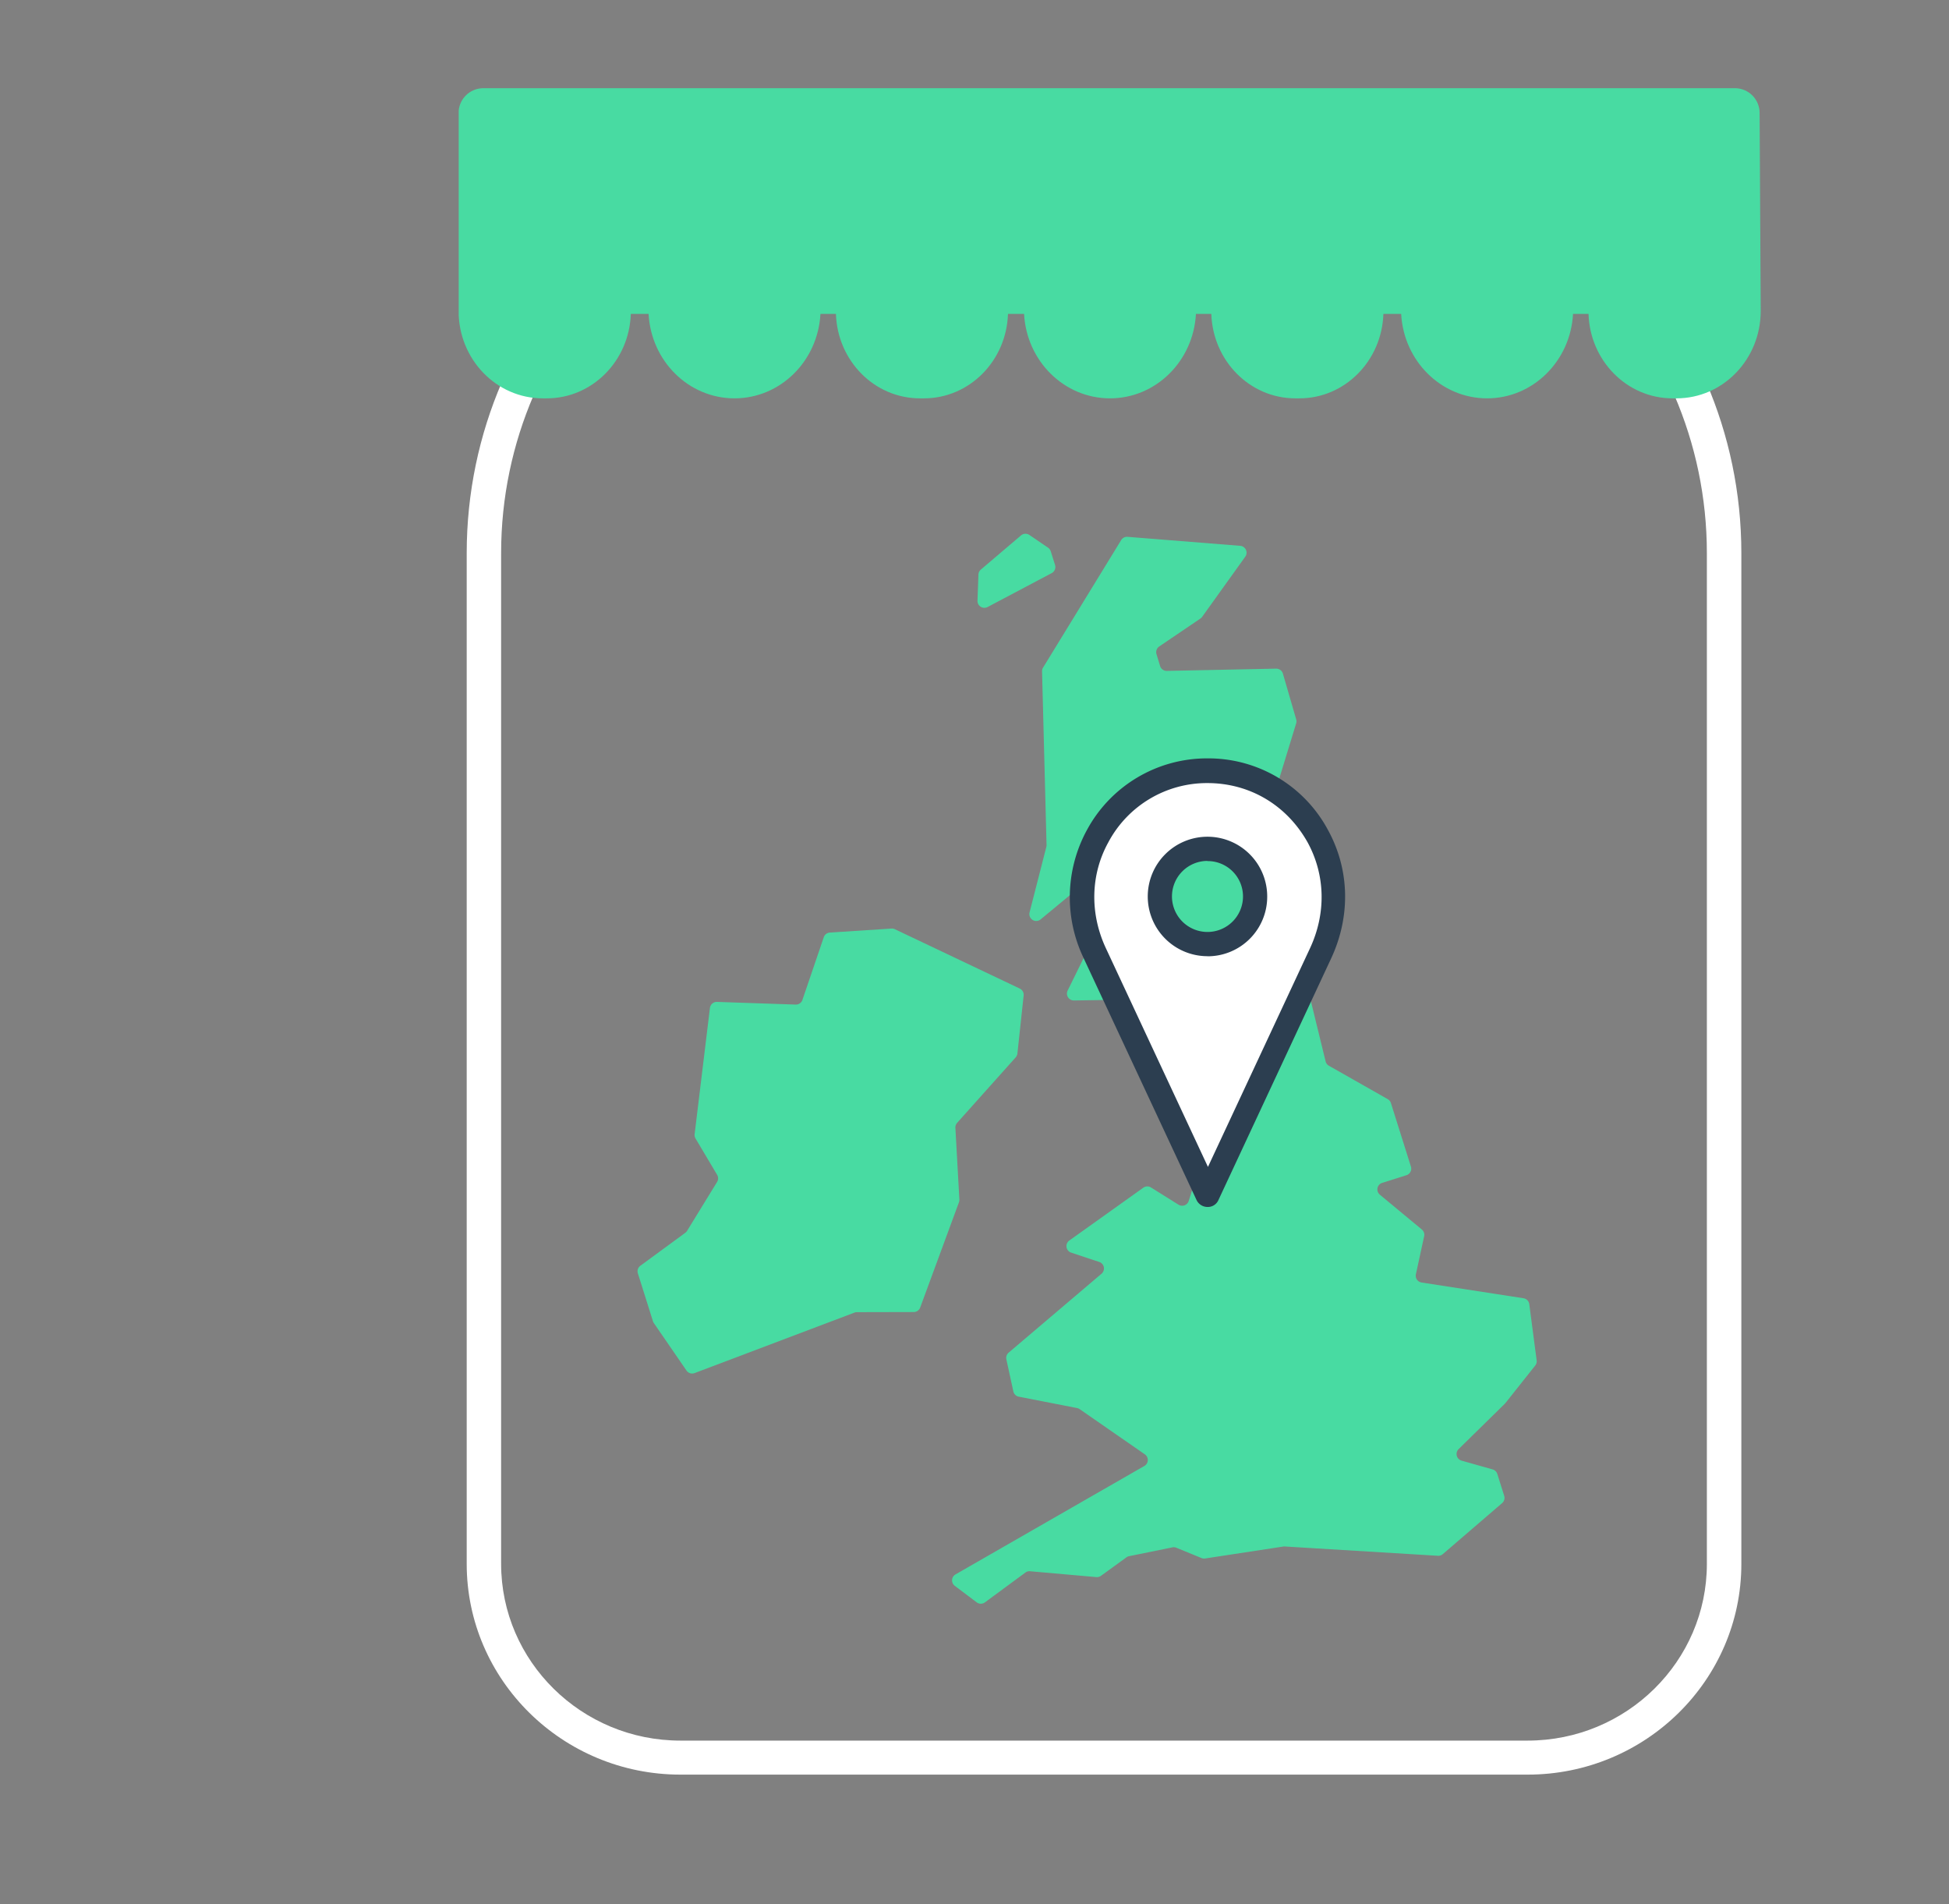 <svg id="Layer_1" data-name="Layer 1" xmlns="http://www.w3.org/2000/svg" xmlns:xlink="http://www.w3.org/1999/xlink" viewBox="0 0 867 847"><rect x="0" y="0" width="867" height="847" fill="#808080" stroke="none"/><defs><style>.cls-1,.cls-2{fill:none;}.cls-2{clip-rule:evenodd;}.cls-3{clip-path:url(#clip-path);}.cls-4{clip-path:url(#clip-path-2);}.cls-5{clip-path:url(#clip-path-3);}.cls-6{fill:#fff;}.cls-7{isolation:isolate;}.cls-8{clip-path:url(#clip-path-5);}.cls-9{clip-path:url(#clip-path-6);}.cls-10{fill:#48dba2;}.cls-11{fill:#2c3e50;}</style><clipPath id="clip-path"><rect class="cls-1" x="207.61" y="50.58" width="567.02" height="738.77"/></clipPath><clipPath id="clip-path-2"><rect class="cls-1" x="204.05" y="45.82" width="572.68" height="743.82"/></clipPath><clipPath id="clip-path-3"><path class="cls-2" d="M679.54,789.34H302.71c-52.43,0-95.1-42.05-95.1-93.74V246.07c0-107.8,89-195.49,198.3-195.49H576.33c109.35,0,198.3,87.69,198.3,195.49V695.6C774.63,747.29,732,789.34,679.54,789.34ZM405.92,65.71c-100.88,0-183,80.9-183,180.36V695.6c0,43.34,35.78,78.61,79.75,78.61H679.54c44,0,79.75-35.27,79.75-78.61V246.07c0-99.46-82.07-180.36-182.95-180.36Z"/></clipPath><clipPath id="clip-path-5"><rect class="cls-1" x="204.05" y="39.24" width="579.26" height="138.23"/></clipPath><clipPath id="clip-path-6"><path class="cls-2" d="M204,50.39v87.93c0,21.46,16.76,38.86,37.45,38.86h1.78c20.25,0,36.7-16.7,37.38-37.55h7.91c1.12,20.93,17.77,37.55,38.22,37.55s37.1-16.62,38.23-37.55h6.89c.67,20.85,17.13,37.55,37.38,37.55h1.77c20.26,0,36.71-16.7,37.38-37.55h7.16c1.12,20.93,17.79,37.55,38.23,37.55s37.1-16.62,38.22-37.55h6.85c.68,20.85,17.13,37.55,37.38,37.55h1.78c20.25,0,36.7-16.7,37.38-37.55h7.91c1.12,20.93,17.78,37.55,38.22,37.55s37.11-16.62,38.23-37.55h6.89c.67,20.85,17.12,37.55,37.38,37.55h1.77c20.69,0,37.45-17.4,37.45-38.86l-.49-88a11,11,0,0,0-10.75-11.09H214.8A11,11,0,0,0,204,50.39"/></clipPath></defs><title>Jam logo</title><g class="cls-3"><g class="cls-4"><g class="cls-5"><g class="cls-4"><rect class="cls-6" x="174.7" y="17.66" width="632.84" height="804.59"/></g></g></g></g><g class="cls-7"><g class="cls-8"><g class="cls-9"><g class="cls-8"><rect class="cls-10" x="171.14" y="6.32" width="645.08" height="203.78"/></g></g></g></g><path class="cls-10" d="M381.22,583.64l25.26-.06a3.06,3.06,0,0,0,2.86-2l17.25-46.83a3.06,3.06,0,0,0,.18-1.23L425,501.65a3.06,3.06,0,0,1,.77-2.21l26.06-29.14a3.06,3.06,0,0,0,.76-1.71l2.77-25.8a3.06,3.06,0,0,0-1.73-3.09l-55.55-26.39a3.06,3.06,0,0,0-1.51-.29l-27.42,1.78a3.06,3.06,0,0,0-2.7,2.07l-9.5,27.89a3.06,3.06,0,0,1-3,2.07l-35-1.19a3.06,3.06,0,0,0-3.14,2.69L309,504.46a3.06,3.06,0,0,0,.41,1.94L319,522.54a3.06,3.06,0,0,1,0,3.17l-13.34,21.74a3.06,3.06,0,0,1-.8.87l-20,14.67a3.06,3.06,0,0,0-1.11,3.39l6.72,21.32a3.06,3.06,0,0,0,.4.81l14.51,21.1a3.06,3.06,0,0,0,3.6,1.13l71.14-26.91A3.06,3.06,0,0,1,381.22,583.64Z"/><path class="cls-10" d="M486.74,416.59l-11.8,24a3.06,3.06,0,0,0,2.79,4.41l40.66-.61a3.06,3.06,0,0,1,2.84,4.3L511.1,471.52a3.06,3.06,0,0,0,.69,3.47l26.1,24.73a3.06,3.06,0,0,1,.81,3.15l-9.91,31.3a3.06,3.06,0,0,1-4.54,1.67L512,528.17a3.06,3.06,0,0,0-3.4.11l-32.91,23.48a3.06,3.06,0,0,0,.81,5.4L489,561.31a3.06,3.06,0,0,1,1,5.24l-41.32,35.1a3.06,3.06,0,0,0-1,3l3.1,14.23a3.06,3.06,0,0,0,2.4,2.35l25.94,5.06a3.06,3.06,0,0,1,1.16.49l29,20.1a3.06,3.06,0,0,1-.22,5.17l-84,48.23a3.06,3.06,0,0,0-.32,5.1l9.75,7.34a3.06,3.06,0,0,0,3.65,0l18-13.26a3.06,3.06,0,0,1,2.08-.58l29.47,2.6a3.06,3.06,0,0,0,2.07-.57l11.34-8.22a3.06,3.06,0,0,1,1.19-.52l19.23-3.91a3.06,3.06,0,0,1,1.79.17L534.45,693a3.06,3.06,0,0,0,1.64.2L571,687.87a3.06,3.06,0,0,1,.65,0L639.63,692a3.06,3.06,0,0,0,2.18-.73l26.4-22.7a3.06,3.06,0,0,0,.92-3.24l-3.07-9.75a3.06,3.06,0,0,0-2.09-2l-13.8-3.9a3.06,3.06,0,0,1-1.31-5.13l20.57-20.19a3.06,3.06,0,0,0,.25-.28l13.25-16.7a3.06,3.06,0,0,0,.64-2.3l-3.28-25a3.06,3.06,0,0,0-2.57-2.63l-45.35-7a3.06,3.06,0,0,1-2.52-3.67l3.67-16.89a3.06,3.06,0,0,0-1-3l-18.68-15.48a3.06,3.06,0,0,1,1-5.28l10.8-3.4a3.06,3.06,0,0,0,2-3.84l-8.9-28.26a3.06,3.06,0,0,0-1.41-1.74l-26.18-14.86a3.06,3.06,0,0,1-1.46-1.93l-15.45-63.21a3.06,3.06,0,0,0-1.78-2.09L528.87,388.4a3.06,3.06,0,0,1-.72-5.21l38.52-30.81a3.06,3.06,0,0,0,1-1.49l8.93-29.17a3.06,3.06,0,0,0,0-1.75l-5.91-20.35a3.06,3.06,0,0,0-3-2.21l-48.62,1a3.06,3.06,0,0,1-3-2.14L514.47,291a3.06,3.06,0,0,1,1.19-3.45L534,275.12a3.06,3.06,0,0,0,.76-.74l19.19-26.77a3.06,3.06,0,0,0-2.24-4.83l-50.11-4a3.06,3.06,0,0,0-2.86,1.46L464,296.95a3.06,3.06,0,0,0-.45,1.67l2,77.25a3.06,3.06,0,0,1-.1.84L458,405.82a3.06,3.06,0,0,0,4.92,3.12L477.1,397.2a3.06,3.06,0,0,1,4.87,1.44l4.94,15.69A3.06,3.06,0,0,1,486.74,416.59Z"/><path class="cls-10" d="M466.21,243.59l-8.31-5.65a3.06,3.06,0,0,0-3.7.2l-17.87,15.2a3.06,3.06,0,0,0-1.08,2.22l-.42,11.63a3.06,3.06,0,0,0,4.49,2.81l28.52-15.08a3.06,3.06,0,0,0,1.49-3.63l-1.92-6.09A3.06,3.06,0,0,0,466.21,243.59Z"/><polygon class="cls-6" points="536.25 523.86 576.86 442.63 593.11 402.02 584.98 369.53 556.55 345.16 515.94 345.16 491.57 365.47 483.45 377.65 483.45 397.96 495.63 446.69 536.25 523.86"/><circle class="cls-10" cx="538.28" cy="399.99" r="18.28"/><path class="cls-11" d="M537.14,536.85a5.41,5.41,0,0,1-4.85-3.05L482,426.06a62.56,62.56,0,0,1,1.44-56.74,60.67,60.67,0,0,1,53.69-32h0a60.33,60.33,0,0,1,53.69,32c9.52,17.42,10.06,38.07,1.44,56.74L542,533.8A5.11,5.11,0,0,1,537.14,536.85Zm0-188.54A49.67,49.67,0,0,0,493,374.71c-7.9,14.36-8.26,31.6-1.08,47l45.43,97.32,45.43-97.32c7.18-15.44,6.82-32.5-1.08-47h0C572.34,358,555.82,348.31,537.14,348.31Zm0,77a26.57,26.57,0,1,1,26.57-26.57A26.51,26.51,0,0,1,537.14,425.35Zm0-42.38a15.8,15.8,0,1,0,15.8,15.8A15.71,15.71,0,0,0,537.14,383Z"/></svg>